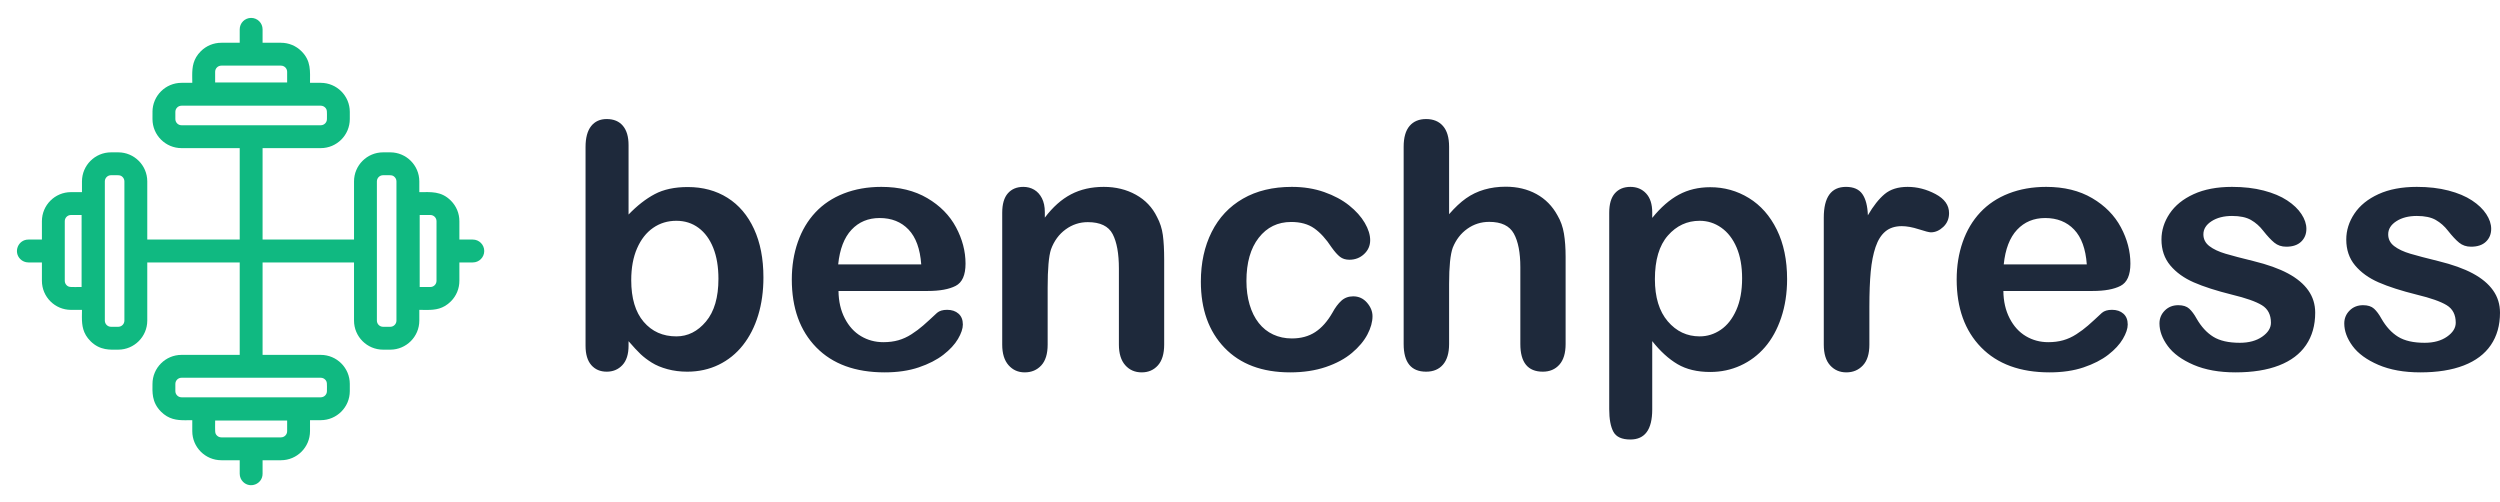 <?xml version="1.0" encoding="UTF-8"?>
<svg width="3612px" height="726px" viewBox="0 0 3612 726" version="1.1" xmlns="http://www.w3.org/2000/svg" xmlns:xlink="http://www.w3.org/1999/xlink">
    <title>Group 5</title>
    <g id="Page-1" stroke="none" stroke-width="1" fill="none" fill-rule="evenodd">
        <g id="Group-5" transform="translate(0.108, 0.608)" fill-rule="nonzero">
            <path d="M992.818,536.392 C1009.357,536.392 1024.492,533.062 1038.221,526.4 C1051.95,519.739 1063.632,510.309 1073.266,498.111 C1082.901,485.912 1090.247,471.506 1095.305,454.893 C1100.363,438.28 1102.892,420.022 1102.892,400.119 C1102.892,373.153 1098.356,349.839 1089.284,330.177 C1080.211,310.514 1067.445,295.507 1050.986,285.154 C1034.527,274.801 1015.379,269.624 993.541,269.624 C974.593,269.624 958.696,273.035 945.85,279.857 C933.004,286.679 920.399,296.51 908.035,309.351 L908.035,309.351 L908.035,208.952 C908.035,196.913 905.305,187.644 899.845,181.143 C894.386,174.643 886.598,171.392 876.482,171.392 C866.847,171.392 859.34,174.803 853.961,181.625 C848.582,188.446 845.892,198.518 845.892,211.841 L845.892,211.841 L845.892,498.833 C845.892,511.192 848.662,520.542 854.202,526.882 C859.742,533.222 867.168,536.392 876.482,536.392 C885.634,536.392 893.182,533.222 899.123,526.882 C905.064,520.542 908.035,511.192 908.035,498.833 L908.035,498.833 L908.035,492.332 C915.261,500.679 921.081,506.939 925.497,511.112 C929.913,515.285 935.252,519.338 941.515,523.271 C947.777,527.203 955.364,530.373 964.276,532.781 C973.188,535.188 982.702,536.392 992.818,536.392 Z M977.065,485.392 C957.593,485.392 941.863,478.384 929.875,464.367 C917.886,450.35 911.892,430.286 911.892,404.175 C911.892,386.394 914.708,371.055 920.341,358.16 C925.973,345.264 933.697,335.413 943.513,328.604 C953.329,321.796 964.513,318.392 977.065,318.392 C989.295,318.392 999.996,321.796 1009.168,328.604 C1018.341,335.413 1025.421,345.064 1030.409,357.559 C1035.398,370.054 1037.892,384.952 1037.892,402.253 C1037.892,429.005 1031.898,449.549 1019.909,463.886 C1007.921,478.224 993.639,485.392 977.065,485.392 Z M1278.097,537.392 C1296.636,537.392 1313.039,534.982 1327.306,530.162 C1341.573,525.342 1353.422,519.277 1362.852,511.966 C1372.283,504.655 1379.336,497.024 1384.011,489.07 C1388.686,481.117 1391.023,474.168 1391.023,468.223 C1391.023,461.475 1388.928,456.253 1384.736,452.558 C1380.545,448.862 1375.064,447.015 1368.293,447.015 C1362.006,447.015 1357.17,448.461 1353.784,451.353 C1345.563,459.065 1338.873,465.17 1333.714,469.669 C1328.555,474.168 1322.913,478.386 1316.787,482.322 C1310.661,486.259 1304.334,489.151 1297.805,490.998 C1291.276,492.846 1284.062,493.77 1276.163,493.77 C1264.395,493.77 1253.634,490.878 1243.881,485.094 C1234.128,479.309 1226.31,470.714 1220.425,459.306 C1214.541,447.898 1211.519,434.723 1211.358,419.781 L1211.358,419.781 L1340.485,419.781 C1357.734,419.781 1371.114,417.33 1380.625,412.43 C1390.137,407.53 1394.892,396.805 1394.892,380.256 C1394.892,362.421 1390.298,344.908 1381.109,327.716 C1371.92,310.524 1358.097,296.506 1339.638,285.66 C1321.18,274.815 1299.054,269.392 1273.261,269.392 C1253.433,269.392 1235.377,272.565 1219.095,278.912 C1202.814,285.259 1189.111,294.377 1177.988,306.266 C1166.864,318.156 1158.401,332.416 1152.597,349.045 C1146.794,365.675 1143.892,383.71 1143.892,403.151 C1143.892,444.444 1155.66,477.14 1179.197,501.241 C1202.733,525.342 1235.7,537.392 1278.097,537.392 Z M1330.892,381.392 L1210.892,381.392 C1213.155,359.299 1219.579,342.609 1230.165,331.322 C1240.751,320.036 1254.286,314.392 1270.771,314.392 C1288.064,314.392 1302.003,319.956 1312.589,331.082 C1323.175,342.209 1329.276,358.979 1330.892,381.392 L1330.892,381.392 Z M1649.426,537.392 C1659.045,537.392 1666.861,534.012 1672.874,527.252 C1678.886,520.491 1681.892,510.512 1681.892,497.313 L1681.892,497.313 L1681.892,374.661 C1681.892,360.174 1681.251,348.263 1679.968,338.927 C1678.686,329.592 1675.88,320.9 1671.551,312.852 C1664.817,299.009 1654.636,288.305 1641.008,280.74 C1627.38,273.175 1611.909,269.392 1594.593,269.392 C1576.797,269.392 1561.044,272.974 1547.336,280.136 C1533.628,287.299 1521.002,298.526 1509.459,313.817 L1509.459,313.817 L1509.459,305.85 C1509.459,297.963 1508.056,291.283 1505.25,285.81 C1502.444,280.338 1498.716,276.233 1494.067,273.497 C1489.417,270.76 1484.207,269.392 1478.435,269.392 C1468.975,269.392 1461.52,272.491 1456.069,278.688 C1450.618,284.885 1447.892,294.261 1447.892,306.816 L1447.892,306.816 L1447.892,497.313 C1447.892,510.19 1450.938,520.089 1457.031,527.01 C1463.123,533.932 1470.899,537.392 1480.359,537.392 C1490.139,537.392 1498.115,534.052 1504.288,527.372 C1510.461,520.693 1513.547,510.673 1513.547,497.313 L1513.547,497.313 L1513.547,414.74 C1513.547,387.859 1515.15,369.51 1518.357,359.691 C1522.846,347.458 1529.9,337.841 1539.52,330.839 C1549.14,323.837 1559.802,320.336 1571.506,320.336 C1589.463,320.336 1601.447,326.091 1607.46,337.599 C1613.472,349.108 1616.478,365.727 1616.478,387.457 L1616.478,387.457 L1616.478,497.313 C1616.478,510.19 1619.524,520.089 1625.617,527.01 C1631.709,533.932 1639.646,537.392 1649.426,537.392 Z M1863.939,537.392 C1883.003,537.392 1900.145,534.817 1915.365,529.666 C1930.585,524.515 1943.201,517.715 1953.214,509.264 C1963.227,500.814 1970.676,491.921 1975.563,482.585 C1980.449,473.249 1982.892,464.477 1982.892,456.268 C1982.892,449.347 1980.249,442.828 1974.962,436.711 C1969.675,430.595 1963.027,427.536 1955.016,427.536 C1948.288,427.536 1942.6,429.629 1937.954,433.814 C1933.308,437.999 1928.983,443.793 1924.977,451.198 C1917.768,463.753 1909.477,473.088 1900.105,479.205 C1890.733,485.321 1879.479,488.38 1866.342,488.38 C1856.569,488.38 1847.598,486.488 1839.427,482.706 C1831.257,478.923 1824.288,473.37 1818.52,466.046 C1812.753,458.723 1808.347,449.87 1805.303,439.488 C1802.259,429.106 1800.737,417.718 1800.737,405.324 C1800.737,378.926 1806.665,358.122 1818.52,342.911 C1830.375,327.7 1845.996,320.095 1865.381,320.095 C1878.838,320.095 1889.932,323.153 1898.664,329.27 C1907.395,335.386 1915.766,344.561 1923.776,356.794 C1928.262,363.072 1932.307,367.619 1935.912,370.435 C1939.516,373.252 1944.042,374.661 1949.489,374.661 C1957.82,374.661 1964.909,371.924 1970.757,366.452 C1976.604,360.979 1979.528,354.299 1979.528,346.412 C1979.528,338.686 1976.925,330.356 1971.718,321.423 C1966.511,312.49 1958.981,304.079 1949.129,296.192 C1939.276,288.305 1927.26,281.867 1913.082,276.877 C1898.904,271.887 1883.324,269.392 1866.342,269.392 C1838.946,269.392 1815.396,275.066 1795.691,286.414 C1775.985,297.762 1760.926,313.817 1750.512,334.581 C1740.099,355.345 1734.892,379.248 1734.892,406.29 C1734.892,446.208 1746.267,478.038 1769.016,501.78 C1791.766,525.521 1823.406,537.392 1863.939,537.392 Z M2228.945,536.392 C2238.885,536.392 2246.861,533.022 2252.874,526.28 C2258.886,519.539 2261.892,509.587 2261.892,496.425 L2261.892,496.425 L2261.892,370.505 C2261.892,357.825 2261.091,346.629 2259.487,336.918 C2257.884,327.207 2254.758,318.419 2250.108,310.554 C2242.733,297.072 2232.592,286.799 2219.686,279.737 C2206.779,272.674 2191.989,269.143 2175.315,269.143 C2164.252,269.143 2153.911,270.547 2144.291,273.356 C2134.671,276.165 2125.893,280.379 2117.957,285.996 C2110.021,291.614 2101.884,299.239 2093.547,308.869 L2093.547,308.869 L2093.547,211.359 C2093.547,198.197 2090.621,188.246 2084.769,181.504 C2078.917,174.763 2070.78,171.392 2060.359,171.392 C2050.098,171.392 2042.121,174.723 2036.43,181.384 C2030.738,188.045 2027.892,198.037 2027.892,211.359 L2027.892,211.359 L2027.892,496.425 C2027.892,523.07 2038.714,536.392 2060.359,536.392 C2070.78,536.392 2078.917,532.981 2084.769,526.16 C2090.621,519.338 2093.547,509.427 2093.547,496.425 L2093.547,496.425 L2093.547,409.509 C2093.547,384.469 2095.311,367.054 2098.838,357.263 C2103.487,345.706 2110.502,336.597 2119.881,329.936 C2129.26,323.275 2139.802,319.944 2151.506,319.944 C2168.982,319.944 2180.846,325.602 2187.099,336.918 C2193.352,348.234 2196.478,364.406 2196.478,385.432 L2196.478,385.432 L2196.478,496.425 C2196.478,523.07 2207.3,536.392 2228.945,536.392 Z M2355.482,634.392 C2376.517,634.392 2387.035,619.937 2387.035,591.026 L2387.035,591.026 L2387.035,492.247 C2398.596,506.863 2410.76,517.946 2423.525,525.495 C2436.291,533.043 2452.067,536.818 2470.855,536.818 C2486.43,536.818 2501.003,533.726 2514.571,527.542 C2528.14,521.359 2539.902,512.525 2549.858,501.041 C2559.813,489.557 2567.641,475.342 2573.342,458.397 C2579.042,441.452 2581.892,422.861 2581.892,402.623 C2581.892,375.158 2576.955,351.387 2567.079,331.31 C2557.204,311.233 2543.756,295.974 2526.735,285.534 C2509.714,275.094 2491.087,269.874 2470.855,269.874 C2453.994,269.874 2438.9,273.448 2425.573,280.595 C2412.245,287.743 2399.399,298.946 2387.035,314.204 L2387.035,314.204 L2387.035,306.254 C2387.035,294.368 2384.104,285.253 2378.243,278.909 C2372.382,272.564 2364.795,269.392 2355.482,269.392 C2346.008,269.392 2338.541,272.484 2333.082,278.668 C2327.622,284.852 2324.892,294.207 2324.892,306.735 L2324.892,306.735 L2324.892,590.544 C2324.892,604.839 2326.899,615.721 2330.914,623.189 C2334.928,630.658 2343.117,634.392 2355.482,634.392 Z M2455.582,485.392 C2437.237,485.392 2421.869,478.144 2409.478,463.646 C2397.088,449.149 2390.892,428.845 2390.892,402.733 C2390.892,375.02 2397.128,354.035 2409.599,339.778 C2422.07,325.521 2437.398,318.392 2455.582,318.392 C2467.007,318.392 2477.427,321.716 2486.84,328.364 C2496.254,335.012 2503.616,344.544 2508.927,356.958 C2514.237,369.373 2516.892,384.231 2516.892,401.532 C2516.892,419.473 2514.076,434.772 2508.444,447.427 C2502.812,460.082 2495.329,469.573 2485.996,475.901 C2476.662,482.228 2466.524,485.392 2455.582,485.392 Z M2667.472,537.392 C2677.126,537.392 2685.09,534.052 2691.364,527.372 C2697.639,520.693 2700.776,510.673 2700.776,497.313 L2700.776,497.313 L2700.776,442.264 C2700.776,422.466 2701.42,405.686 2702.707,391.924 C2703.994,378.162 2706.327,366.291 2709.706,356.311 C2713.084,346.332 2717.83,338.807 2723.944,333.736 C2730.058,328.666 2737.942,326.131 2747.595,326.131 C2754.674,326.131 2762.839,327.62 2772.09,330.598 C2781.341,333.575 2787.174,335.064 2789.587,335.064 C2796.022,335.064 2802.016,332.449 2807.566,327.217 C2813.117,321.986 2815.892,315.347 2815.892,307.299 C2815.892,295.87 2809.376,286.696 2796.344,279.774 C2783.312,272.853 2769.878,269.392 2756.042,269.392 C2742.205,269.392 2731.144,272.853 2722.858,279.774 C2714.572,286.696 2706.488,296.917 2698.604,310.437 C2698.122,296.917 2695.467,286.696 2690.64,279.774 C2685.814,272.853 2677.93,269.392 2666.99,269.392 C2645.591,269.392 2634.892,284.201 2634.892,313.817 L2634.892,313.817 L2634.892,497.313 C2634.892,510.512 2637.949,520.491 2644.063,527.252 C2650.177,534.012 2657.98,537.392 2667.472,537.392 Z M2961.097,537.392 C2979.636,537.392 2996.039,534.982 3010.306,530.162 C3024.573,525.342 3036.422,519.277 3045.852,511.966 C3055.283,504.655 3062.336,497.024 3067.011,489.07 C3071.686,481.117 3074.023,474.168 3074.023,468.223 C3074.023,461.475 3071.928,456.253 3067.736,452.558 C3063.545,448.862 3058.064,447.015 3051.293,447.015 C3045.006,447.015 3040.17,448.461 3036.784,451.353 C3028.563,459.065 3021.873,465.17 3016.714,469.669 C3011.555,474.168 3005.913,478.386 2999.787,482.322 C2993.661,486.259 2987.334,489.151 2980.805,490.998 C2974.276,492.846 2967.062,493.77 2959.163,493.77 C2947.395,493.77 2936.634,490.878 2926.881,485.094 C2917.128,479.309 2909.31,470.714 2903.425,459.306 C2897.541,447.898 2894.519,434.723 2894.358,419.781 L2894.358,419.781 L3023.485,419.781 C3040.734,419.781 3054.114,417.33 3063.625,412.43 C3073.137,407.53 3077.892,396.805 3077.892,380.256 C3077.892,362.421 3073.298,344.908 3064.109,327.716 C3054.92,310.524 3041.097,296.506 3022.638,285.66 C3004.18,274.815 2982.054,269.392 2956.261,269.392 C2936.433,269.392 2918.377,272.565 2902.095,278.912 C2885.814,285.259 2872.111,294.377 2860.988,306.266 C2849.864,318.156 2841.401,332.416 2835.597,349.045 C2829.794,365.675 2826.892,383.71 2826.892,403.151 C2826.892,444.444 2838.66,477.14 2862.197,501.241 C2885.733,525.342 2918.7,537.392 2961.097,537.392 Z M3014.892,381.392 L2894.892,381.392 C2897.155,359.299 2903.579,342.609 2914.165,331.322 C2924.751,320.036 2938.286,314.392 2954.771,314.392 C2972.064,314.392 2986.003,319.956 2996.589,331.082 C3007.175,342.209 3013.276,358.979 3014.892,381.392 L3014.892,381.392 Z M3229.748,537.392 C3254.427,537.392 3275.381,534.052 3292.609,527.372 C3309.836,520.693 3322.857,510.874 3331.671,497.917 C3340.485,484.959 3344.892,469.386 3344.892,451.198 C3344.892,439.126 3341.567,428.381 3334.916,418.965 C3328.266,409.549 3318.49,401.38 3305.589,394.459 C3292.689,387.538 3276.062,381.582 3255.71,376.592 C3238.562,372.407 3225.101,368.866 3215.325,365.969 C3205.549,363.072 3197.777,359.41 3192.008,354.983 C3186.238,350.557 3183.354,344.883 3183.354,337.962 C3183.354,330.396 3187.28,324.079 3195.133,319.008 C3202.985,313.938 3212.841,311.403 3224.7,311.403 C3236.238,311.403 3245.373,313.335 3252.104,317.198 C3258.835,321.061 3264.684,326.211 3269.652,332.65 C3275.742,340.376 3281.15,346.171 3285.878,350.034 C3290.605,353.897 3296.335,355.828 3303.065,355.828 C3312.36,355.828 3319.532,353.414 3324.58,348.585 C3329.628,343.756 3332.152,337.559 3332.152,329.994 C3332.152,323.073 3329.788,315.99 3325.06,308.747 C3320.333,301.504 3313.442,294.905 3304.387,288.949 C3295.333,282.993 3284.035,278.245 3270.493,274.704 C3256.952,271.163 3241.687,269.392 3224.7,269.392 C3203.065,269.392 3184.596,272.893 3169.291,279.895 C3153.987,286.897 3142.408,296.273 3134.556,308.023 C3126.703,319.773 3122.777,332.247 3122.777,345.446 C3122.777,360.255 3127.024,372.729 3135.517,382.87 C3144.011,393.01 3155.349,401.179 3169.532,407.376 C3183.714,413.573 3202.104,419.488 3224.7,425.122 C3244.732,429.951 3259.115,435.021 3267.849,440.333 C3276.583,445.644 3280.95,454.095 3280.95,465.684 C3280.95,473.249 3276.743,479.969 3268.33,485.844 C3259.916,491.72 3249.139,494.657 3235.998,494.657 C3219.812,494.657 3207.032,491.76 3197.657,485.965 C3188.282,480.171 3180.229,471.398 3173.498,459.648 C3170.133,453.532 3166.607,448.783 3162.921,445.403 C3159.235,442.023 3153.947,440.333 3147.056,440.333 C3139.203,440.333 3132.713,442.908 3127.585,448.059 C3122.456,453.21 3119.892,459.407 3119.892,466.65 C3119.892,477.595 3123.899,488.5 3131.911,499.365 C3139.924,510.23 3152.344,519.284 3169.171,526.527 C3185.998,533.771 3206.19,537.392 3229.748,537.392 Z M3496.748,537.392 C3521.427,537.392 3542.381,534.052 3559.609,527.372 C3576.836,520.693 3589.857,510.874 3598.671,497.917 C3607.485,484.959 3611.892,469.386 3611.892,451.198 C3611.892,439.126 3608.567,428.381 3601.916,418.965 C3595.266,409.549 3585.49,401.38 3572.589,394.459 C3559.689,387.538 3543.062,381.582 3522.71,376.592 C3505.562,372.407 3492.101,368.866 3482.325,365.969 C3472.549,363.072 3464.777,359.41 3459.008,354.983 C3453.238,350.557 3450.354,344.883 3450.354,337.962 C3450.354,330.396 3454.28,324.079 3462.133,319.008 C3469.985,313.938 3479.841,311.403 3491.7,311.403 C3503.238,311.403 3512.373,313.335 3519.104,317.198 C3525.835,321.061 3531.684,326.211 3536.652,332.65 C3542.742,340.376 3548.15,346.171 3552.878,350.034 C3557.605,353.897 3563.335,355.828 3570.065,355.828 C3579.36,355.828 3586.532,353.414 3591.58,348.585 C3596.628,343.756 3599.152,337.559 3599.152,329.994 C3599.152,323.073 3596.788,315.99 3592.06,308.747 C3587.333,301.504 3580.442,294.905 3571.387,288.949 C3562.333,282.993 3551.035,278.245 3537.493,274.704 C3523.952,271.163 3508.687,269.392 3491.7,269.392 C3470.065,269.392 3451.596,272.893 3436.291,279.895 C3420.987,286.897 3409.408,296.273 3401.556,308.023 C3393.703,319.773 3389.777,332.247 3389.777,345.446 C3389.777,360.255 3394.024,372.729 3402.517,382.87 C3411.011,393.01 3422.349,401.179 3436.532,407.376 C3450.714,413.573 3469.104,419.488 3491.7,425.122 C3511.732,429.951 3526.115,435.021 3534.849,440.333 C3543.583,445.644 3547.95,454.095 3547.95,465.684 C3547.95,473.249 3543.743,479.969 3535.33,485.844 C3526.916,491.72 3516.139,494.657 3502.998,494.657 C3486.812,494.657 3474.032,491.76 3464.657,485.965 C3455.282,480.171 3447.229,471.398 3440.498,459.648 C3437.133,453.532 3433.607,448.783 3429.921,445.403 C3426.235,442.023 3420.947,440.333 3414.056,440.333 C3406.203,440.333 3399.713,442.908 3394.585,448.059 C3389.456,453.21 3386.892,459.407 3386.892,466.65 C3386.892,477.595 3390.899,488.5 3398.911,499.365 C3406.924,510.23 3419.344,519.284 3436.171,526.527 C3452.998,533.771 3473.19,537.392 3496.748,537.392 Z" id="benchpress" fill="#1E293B"></path>
            <path d="M514.991,106.392 C526.201,106.392 536.74,110.759 544.667,118.685 L544.667,118.685 L563.452,137.471 L577.167,123.756 C583.618,117.305 594.078,117.305 600.53,123.756 C606.982,130.207 606.982,140.667 600.53,147.118 L600.53,147.118 L586.815,160.833 L605.6,179.619 C613.526,187.544 617.892,198.083 617.892,209.293 C617.892,224.906 610.678,233.995 602.164,242.546 L601.498,243.211 C600.941,243.765 600.379,244.317 599.814,244.869 L599.134,245.532 C599.02,245.642 598.907,245.753 598.793,245.864 L597.768,246.86 C597.654,246.971 597.54,247.082 597.426,247.193 L596.74,247.861 C596.626,247.972 596.512,248.084 596.397,248.196 L595.712,248.868 C595.255,249.317 594.798,249.769 594.343,250.225 L594.343,250.225 L605.319,261.202 C621.682,277.563 621.683,304.186 605.32,320.551 C605.319,320.551 605.318,320.551 605.317,320.55 C605.309,320.545 605.308,320.54 605.307,320.536 L605.305,320.534 C605.297,320.535 605.286,320.543 605.262,320.565 L605.241,320.585 C605.222,320.603 605.197,320.628 605.164,320.661 L605.12,320.705 C605.073,320.753 605.013,320.813 604.938,320.889 L604.857,320.971 C604.284,321.552 602.975,322.884 599.972,325.894 L599.509,326.359 C599.43,326.438 599.349,326.519 599.268,326.6 L598.765,327.104 C598.507,327.362 598.239,327.63 597.96,327.909 C581.599,344.27 554.975,344.271 538.612,327.908 L538.612,327.908 L479.176,268.472 L385.755,361.892 L480.196,456.333 L539.633,396.897 C555.995,380.534 582.617,380.533 598.98,396.897 L606.339,404.256 C622.702,420.618 622.702,447.242 606.339,463.603 L595.362,474.58 L606.62,485.837 C622.983,502.199 622.983,528.824 606.62,545.185 L587.833,563.971 L601.657,577.793 C612.097,588.232 604.557,605.994 589.976,605.994 C585.748,605.994 581.521,604.38 578.295,601.155 L564.472,587.334 L545.685,606.12 C529.323,622.482 502.701,622.483 486.338,606.12 L475.08,594.863 C474.642,595.302 474.205,595.742 473.771,596.185 L472.796,597.181 L472.796,597.181 L472.148,597.846 C471.932,598.068 471.717,598.29 471.502,598.512 L470.855,599.177 C470.64,599.399 470.425,599.62 470.209,599.842 L469.562,600.504 C469.131,600.945 468.698,601.384 468.264,601.821 L467.611,602.474 C459.218,610.831 450.061,618.112 434.431,618.112 C414.778,618.112 405.21,606.294 397.398,598.481 C381.034,582.119 381.034,555.494 397.398,539.133 L456.834,479.697 L362.392,385.255 L267.951,479.697 L327.387,539.133 C343.75,555.494 343.75,582.119 327.387,598.481 C319.575,606.294 310.007,618.112 290.354,618.112 C274.724,618.112 265.566,610.831 257.173,602.474 L256.52,601.821 C256.086,601.384 255.654,600.945 255.222,600.504 L254.575,599.842 C254.36,599.62 254.144,599.399 253.929,599.177 L253.283,598.512 C253.068,598.29 252.852,598.068 252.636,597.846 L251.989,597.181 L251.989,597.181 L251.014,596.185 C250.579,595.742 250.143,595.302 249.704,594.863 L249.704,594.863 L238.447,606.12 C222.083,622.483 195.461,622.482 179.099,606.12 L179.099,606.12 L160.313,587.334 L146.489,601.155 C143.264,604.38 139.037,605.994 134.809,605.994 C120.228,605.994 112.687,588.232 123.128,577.793 L123.128,577.793 L136.951,563.971 L118.165,545.185 C101.801,528.824 101.801,502.199 118.165,485.837 L118.165,485.837 L129.422,474.58 L118.445,463.603 C102.082,447.242 102.082,420.618 118.445,404.256 L118.445,404.256 L125.804,396.897 C142.167,380.533 168.79,380.534 185.152,396.897 L185.152,396.897 L244.588,456.333 L339.029,361.892 L245.609,268.472 L186.172,327.908 C169.809,344.271 143.186,344.27 126.825,327.909 C126.546,327.63 126.278,327.362 126.019,327.104 L125.517,326.6 C125.435,326.519 125.355,326.438 125.275,326.359 L124.812,325.894 C121.809,322.884 120.5,321.552 119.927,320.971 L119.847,320.889 C119.772,320.813 119.712,320.753 119.664,320.705 L119.621,320.661 C119.588,320.628 119.562,320.603 119.543,320.585 L119.522,320.565 C119.498,320.543 119.488,320.535 119.482,320.534 L119.479,320.534 C119.476,320.54 119.476,320.545 119.472,320.548 C119.466,320.551 119.465,320.551 119.464,320.551 C103.102,304.186 103.103,277.563 119.465,261.202 L130.442,250.225 C129.986,249.769 129.53,249.317 129.073,248.868 L128.387,248.196 C128.273,248.084 128.159,247.972 128.044,247.861 L127.359,247.193 C127.245,247.082 127.13,246.971 127.016,246.86 L125.991,245.864 C125.878,245.753 125.764,245.642 125.65,245.532 L124.971,244.869 C124.406,244.317 123.844,243.765 123.287,243.211 L122.621,242.546 C114.106,233.995 106.892,224.906 106.892,209.293 C106.892,198.083 111.259,187.544 119.184,179.619 L137.97,160.833 L124.255,147.118 C117.803,140.667 117.803,130.207 124.255,123.756 C130.706,117.305 141.166,117.305 147.617,123.756 L161.332,137.471 L180.118,118.685 C188.044,110.759 198.583,106.392 209.793,106.392 C229.734,106.392 238.802,118.019 250.725,129.942 L261.701,118.965 C278.062,102.602 304.687,102.601 321.051,118.966 L328.407,126.324 C344.771,142.686 344.771,169.31 328.407,185.671 L268.971,245.107 L362.392,338.529 L455.813,245.107 L396.377,185.671 C380.014,169.31 380.014,142.686 396.377,126.324 L396.377,126.324 L403.734,118.966 C420.098,102.601 446.722,102.602 463.083,118.965 L463.083,118.965 L474.06,129.942 C485.982,118.019 495.051,106.392 514.991,106.392 Z M152.401,498.324 L141.526,509.199 C138.037,512.688 138.039,518.335 141.526,521.822 C141.829,522.126 142.194,522.49 142.616,522.912 L146.759,527.055 C147.096,527.392 147.443,527.739 147.801,528.098 L151.29,531.586 C151.705,532.001 152.129,532.425 152.561,532.857 L168.084,548.38 C168.616,548.912 169.148,549.444 169.682,549.978 L179.247,559.543 C179.768,560.065 180.287,560.584 180.803,561.099 L183.098,563.394 C183.602,563.898 184.101,564.397 184.596,564.892 L187.498,567.794 C188.442,568.738 189.361,569.657 190.251,570.547 L197.318,577.614 C197.818,578.114 198.292,578.588 198.74,579.036 L202.462,582.758 C204.148,584.444 206.388,585.371 208.772,585.371 C213.552,585.371 214.705,583.137 225.958,571.882 L225.958,571.882 L152.401,498.324 Z M572.384,498.324 L498.826,571.882 C510.079,583.137 511.233,585.371 516.012,585.371 C518.396,585.371 520.637,584.444 522.323,582.758 L526.045,579.036 C526.492,578.588 526.967,578.114 527.466,577.614 L534.534,570.547 C535.423,569.657 536.342,568.738 537.287,567.794 L540.189,564.892 C540.683,564.397 541.183,563.898 541.687,563.394 L543.981,561.099 C544.497,560.584 545.016,560.065 545.538,559.543 L555.103,549.978 C555.636,549.444 556.169,548.912 556.7,548.38 L572.224,532.857 C572.655,532.425 573.079,532.001 573.494,531.586 L576.983,528.098 C577.341,527.739 577.689,527.392 578.026,527.055 L582.169,522.912 C582.59,522.49 582.955,522.126 583.258,521.822 C586.745,518.335 586.747,512.688 583.258,509.199 L572.384,498.324 Z M155.476,417.65 C150.846,417.65 149.425,420 141.807,427.617 C138.327,431.099 138.327,436.76 141.807,440.241 L141.807,440.241 L284.043,582.477 C287.525,585.954 293.186,585.956 296.667,582.477 L296.667,582.477 L304.025,575.118 C307.505,571.638 307.505,565.975 304.024,562.495 L304.024,562.495 L161.788,420.259 C160.048,418.52 157.762,417.65 155.476,417.65 Z M569.308,417.65 C567.022,417.65 564.736,418.52 562.996,420.259 L420.76,562.495 C417.28,565.975 417.28,571.638 420.759,575.118 L428.118,582.477 C431.598,585.956 437.26,585.954 440.741,582.477 L582.977,440.241 C586.457,436.76 586.457,431.099 582.977,427.617 C575.36,420 573.939,417.65 569.308,417.65 Z M433.409,139.717 C428.778,139.717 427.359,142.065 419.741,149.684 C416.26,153.167 416.26,158.828 419.74,162.309 L419.74,162.309 L561.975,304.545 C565.455,308.022 571.117,308.024 574.598,304.545 L574.598,304.545 L581.956,297.187 C585.436,293.706 585.436,288.044 581.957,284.563 L581.957,284.563 L439.721,142.327 C437.981,140.588 435.695,139.717 433.409,139.717 Z M291.376,139.717 C289.09,139.717 286.804,140.588 285.064,142.327 L142.828,284.563 C139.348,288.044 139.348,293.706 142.829,297.187 L150.186,304.545 C153.668,308.024 159.329,308.022 162.81,304.545 L305.045,162.309 C308.524,158.828 308.524,153.167 305.044,149.684 C297.425,142.065 296.006,139.717 291.376,139.717 Z M521.303,142.047 C517.812,138.558 512.168,138.558 508.679,142.047 L508.679,142.047 L497.806,152.921 L571.364,226.479 L582.238,215.606 C585.727,212.117 585.727,206.471 582.238,202.982 C581.906,202.651 581.042,201.787 579.754,200.499 L578.012,198.757 C577.529,198.274 577.012,197.757 576.464,197.208 L575.326,196.071 C575.13,195.874 574.93,195.675 574.728,195.472 L572.821,193.566 C572.38,193.124 571.928,192.672 571.465,192.209 L567.811,188.555 C567.301,188.045 566.783,187.527 566.258,187.002 L564.661,185.405 C564.121,184.866 563.576,184.32 563.024,183.769 L540.577,161.321 C540.026,160.77 539.481,160.225 538.943,159.687 L537.348,158.091 C536.823,157.567 536.306,157.05 535.797,156.541 L532.85,153.594 C532.142,152.885 531.456,152.2 530.796,151.539 L528.894,149.638 C528.692,149.436 528.493,149.237 528.297,149.041 L527.164,147.907 C526.617,147.361 526.102,146.846 525.621,146.365 L523.172,143.915 C522.951,143.694 522.747,143.491 522.563,143.306 L521.862,142.605 C521.672,142.416 521.528,142.271 521.431,142.175 Z M203.481,142.047 L203.353,142.175 C203.257,142.271 203.112,142.416 202.923,142.605 L202.222,143.306 C202.037,143.491 201.834,143.694 201.613,143.915 L199.163,146.365 C198.683,146.846 198.167,147.361 197.621,147.907 L196.487,149.041 C196.291,149.237 196.092,149.436 195.89,149.638 L193.989,151.539 C193.329,152.2 192.643,152.885 191.934,153.594 L188.988,156.541 C188.479,157.05 187.962,157.567 187.437,158.091 L185.842,159.687 C185.303,160.225 184.758,160.77 184.207,161.321 L161.76,183.769 C161.209,184.32 160.663,184.866 160.124,185.405 L158.527,187.002 C158.001,187.527 157.484,188.045 156.974,188.555 L153.32,192.209 C152.857,192.672 152.404,193.124 151.963,193.566 L150.057,195.472 C149.854,195.675 149.655,195.874 149.458,196.071 L148.321,197.208 C147.772,197.757 147.255,198.274 146.772,198.757 L145.03,200.499 C143.742,201.787 142.878,202.651 142.547,202.982 C139.058,206.471 139.058,212.117 142.547,215.606 L153.42,226.479 L226.978,152.921 L216.106,142.047 C212.617,138.558 206.972,138.558 203.481,142.047 Z" id="Combined-Shape" fill="#10B981" transform="translate(362.392, 362.392) rotate(-315) translate(-362.392, -362.392) "></path>
        </g>
    </g>
</svg>